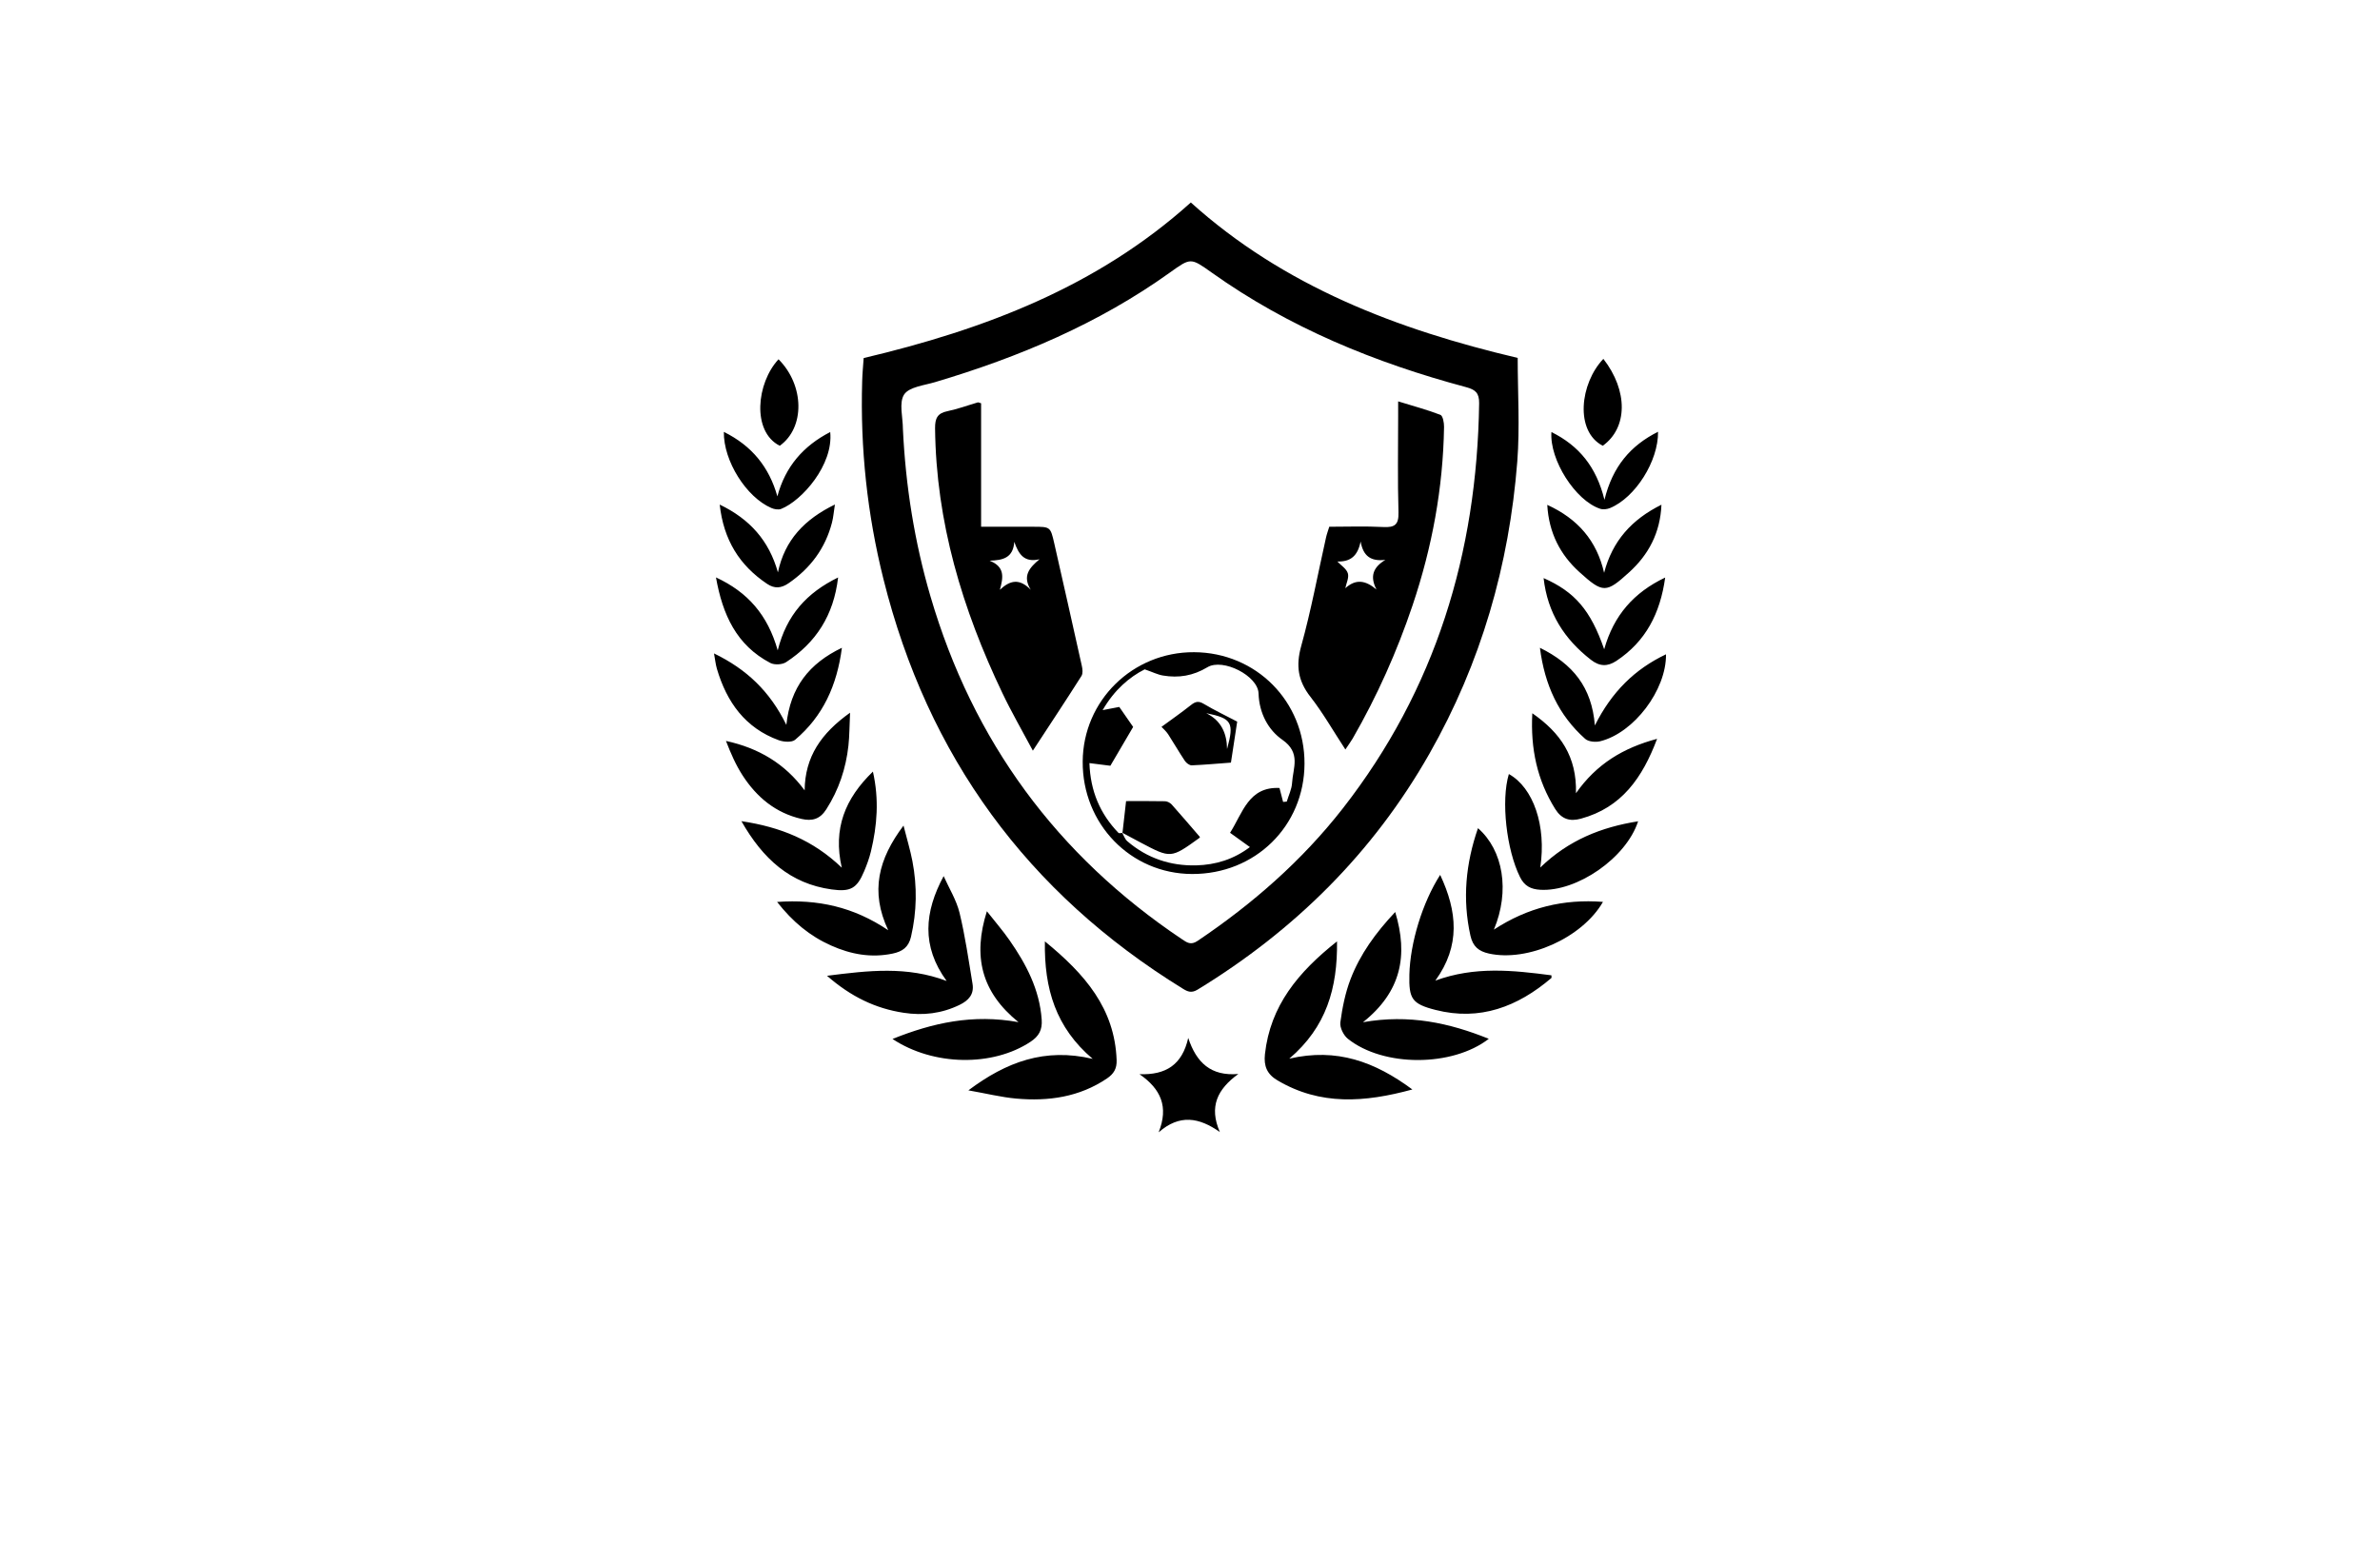 <?xml version="1.0" encoding="utf-8"?>
<!-- Generator: Adobe Illustrator 27.8.1, SVG Export Plug-In . SVG Version: 6.00 Build 0)  -->
<svg version="1.1" xmlns="http://www.w3.org/2000/svg" xmlns:xlink="http://www.w3.org/1999/xlink" x="0px" y="0px"
	 viewBox="0 0 350 230" style="enable-background:new 0 0 350 230;" xml:space="preserve">
<style type="text/css">
	.st0{fill:#0071BC;}
	.st1{fill:#F3FFFF;}
	.st2{fill:#FFEDC5;}
	.st3{fill:#F9F8D2;}
	.st4{fill:#D2FCE5;}
	.st5{fill:#FCEE21;}
	.st6{fill:#D9FCFC;}
	.st7{fill:#D6FCDE;}
	.st8{fill:#005652;}
	.st9{fill:#F6FFE3;}
	.st10{fill:#D9F4F3;}
	.st11{fill:#FFE7D2;}
	.st12{fill:#E1FEFF;}
	.st13{fill:#000037;}
	.st14{fill:#F9F6DC;}
	.st15{fill:#BFF6F7;}
	.st16{fill:#FFFFD9;}
	.st17{fill:#F5FFE6;}
	.st18{fill:#493117;}
	.st19{fill:#FFFDE6;}
	.st20{fill:#FFFCE3;}
	.st21{fill:#FF9D00;}
	.st22{fill:url(#SVGID_1_);}
	.st23{opacity:0.22;fill:url(#SVGID_00000096045347179252439000000006865792764644831412_);}
	.st24{fill:#FFC200;}
	.st25{fill:#778718;}
	.st26{fill:#E0B017;}
	.st27{fill:#664407;}
	.st28{fill:#9E690A;}
	.st29{fill:#7F1105;}
	.st30{fill:#191933;}
	.st31{fill:#FCEBD4;}
	.st32{fill:#E3DFD6;}
	.st33{fill:#FFB000;}
	.st34{fill:#AA210E;}
	.st35{fill:#FFF0A6;}
	.st36{fill:#FFDA00;}
	.st37{fill:#F4F4F4;}
	.st38{fill:#DC5C28;}
	.st39{fill:#FF8440;}
	.st40{fill:#C45224;}
	.st41{fill:#2C4369;}
	.st42{fill:#2A72DB;}
	.st43{fill:#C65500;}
	.st44{fill:#C15746;}
	.st45{fill:#FF8C00;}
	.st46{fill:#FFEA2C;}
	.st47{fill:#F7FF57;}
	.st48{fill:#FFFFFF;}
	.st49{fill:#D64949;}
	.st50{fill:#353535;}
	.st51{fill:#FFC783;}
	.st52{fill:#3F7F91;}
	.st53{fill:#25BDE5;}
	.st54{fill:#8CDD00;}
	.st55{fill:#D1FF88;}
	.st56{fill:#333333;}
	.st57{fill:#FF9000;}
	.st58{fill:#A1A813;}
	.st59{fill:#B3C40E;}
	.st60{fill:#CACE72;}
	.st61{fill:url(#SVGID_00000168075865871203821450000005025035833069770384_);}
	.st62{fill:#93E800;}
	.st63{fill:#3CB7D3;}
	.st64{fill:#FF7631;}
	.st65{fill:#E6873C;}
	.st66{fill:#30657F;}
	.st67{fill:#FF7A40;}
	.st68{fill:#FFAD4A;}
	.st69{fill:#BC8E3B;}
	.st70{fill:#E2E2E2;}
	.st71{fill:#F2B844;}
	.st72{fill:#AF3838;}
	.st73{fill:#17B5C1;}
	.st74{fill:#A88643;}
	.st75{fill-rule:evenodd;clip-rule:evenodd;fill:#DD7928;}
	.st76{fill:#E6E7E8;stroke:#CFCFCF;stroke-width:0.106;}
	.st77{fill-rule:evenodd;clip-rule:evenodd;fill:#204F7A;}
	.st78{fill-rule:evenodd;clip-rule:evenodd;fill:#50A4FF;}
	.st79{fill:#002649;}
	.st80{fill:#00134F;}
	.st81{fill:#665200;}
	.st82{fill:#002349;}
	.st83{fill:#FF914D;}
	.st84{fill:#AC1929;}
	.st85{fill:#004AAD;}
	.st86{fill:#BE1C2D;}
	.st87{fill:#242424;}
	.st88{fill:#F1A75A;}
	.st89{fill-rule:evenodd;clip-rule:evenodd;}
	.st90{fill-rule:evenodd;clip-rule:evenodd;fill:#007177;}
	.st91{fill-rule:evenodd;clip-rule:evenodd;fill:#242424;}
	.st92{fill:#F9951C;}
	.st93{fill:#84123B;}
	.st94{fill:#FFB908;}
	.st95{fill:#393536;}
	.st96{fill:#093F00;}
	.st97{fill:#333300;}
	.st98{fill:#C8D7FF;}
	.st99{fill:#426BD1;}
	.st100{fill:#0036D2;}
	.st101{fill:url(#SVGID_00000028293739650303915700000001378140204397246089_);}
	.st102{fill:url(#SVGID_00000171678903920484219270000011099244647856765084_);}
	.st103{fill:#72C000;}
	.st104{fill:#FFEBD7;}
	.st105{fill:#FF7F00;}
	.st106{fill:#121212;}
	.st107{fill:url(#CUSTOM-group_00000133494452192139315330000012897874150351525821_);}
	.st108{fill:url(#CUSTOM-group_00000094594389678862687440000016122781769378734232_);}
	.st109{fill:#D9E021;}
	.st110{fill:#F9BF28;}
	.st111{fill:#2F5469;}
	.st112{fill:#0F263E;}
	.st113{fill:#FEFEFE;}
	.st114{fill:url(#SVGID_00000125570420749344425340000015058179526429014926_);}
	.st115{fill:url(#SVGID_00000114035357639424090030000015508465989351610790_);}
	.st116{fill:url(#SVGID_00000133507579616982060990000009536775029153040543_);}
	.st117{fill:#603813;}
	.st118{fill:#1B1464;}
	.st119{fill:#20515D;}
	.st120{fill:#005DE5;}
	.st121{fill:#D9F1F4;}
	.st122{fill:url(#SVGID_00000052099172681384887900000015708780327420739222_);}
	.st123{fill:#F5F5F5;stroke:#F5F5F5;stroke-miterlimit:10;}
	.st124{fill:#000003;stroke:#F5F5F5;stroke-width:2;stroke-linecap:round;stroke-linejoin:round;stroke-miterlimit:10;}
	.st125{fill:none;stroke:#F5F5F5;stroke-linecap:round;stroke-linejoin:round;stroke-miterlimit:10;}
	.st126{fill:#72C000;stroke:#72C000;stroke-width:0.5;stroke-linecap:round;stroke-linejoin:round;stroke-miterlimit:10;}
	.st127{fill:#72C000;stroke:#72C000;stroke-linecap:round;stroke-linejoin:round;stroke-miterlimit:10;}
	.st128{fill:#000003;stroke:#72C000;stroke-linecap:round;stroke-linejoin:round;stroke-miterlimit:10;}
	.st129{fill:#72C000;stroke:#72C000;stroke-width:0.25;stroke-miterlimit:10;}
	.st130{fill:#F5B507;}
	.st131{fill:#E39514;}
	.st132{fill:#023A4C;}
	.st133{fill:#4F0000;}
	.st134{fill:url(#SVGID_00000106112703978213056070000006123050266870749887_);}
	.st135{fill:url(#SVGID_00000098930482302432684450000013921328303417670541_);}
	.st136{fill-rule:evenodd;clip-rule:evenodd;fill:#FFCA01;}
	.st137{opacity:0.1;}
	.st138{opacity:0.3;}
	.st139{fill:url(#SVGID_00000165205608498310739900000008707873816318423712_);}
	.st140{fill:none;stroke:#000000;stroke-miterlimit:10;}
	.st141{fill:url(#SVGID_00000098934000885042050290000008917631029586804921_);}
	.st142{fill:url(#SVGID_00000083789436868274272250000001110526293834444168_);}
	.st143{fill:#39B54A;}
	.st144{fill:#1B5AA8;}
	.st145{fill:#123958;}
	.st146{fill:#91CC00;}
</style>
<g id="Layer_1">
</g>
<g id="Layer_12">
</g>
<g id="Layer_13">
</g>
<g id="Layer_14">
</g>
<g id="Layer_15">
</g>
<g id="Layer_11">
</g>
<g id="Layer_8">
</g>
<g id="Layer_10">
</g>
<g id="Layer_9">
</g>
<g id="Layer_2">
</g>
<g id="Layer_3">
</g>
<g id="Layer_4">
</g>
<g id="Layer_5">
</g>
<g id="Layer_6">
</g>
<g id="Layer_7">
	<g>
		<path d="M207.7,160.23c-7.03,1.92-13.54,2.38-19.82-1.33c-1.55-0.91-2.05-2.1-1.86-3.86c0.78-7.12,4.89-12.07,10.6-16.59
			c0.09,6.88-1.57,12.61-7.02,17.25C196.58,154.08,202.19,156.15,207.7,160.23z M160.69,155.73c-7.05-1.66-12.69,0.44-18.28,4.63
			c2.63,0.46,4.82,1.01,7.03,1.21c4.74,0.42,9.28-0.21,13.35-2.96c1.01-0.68,1.46-1.45,1.42-2.69c-0.27-7.59-4.66-12.66-10.55-17.47
			C153.54,145.43,155.27,151.13,160.69,155.73z M198.6,144.03c-0.77,2.01-1.2,4.19-1.49,6.33c-0.1,0.76,0.47,1.91,1.11,2.42
			c5.24,4.18,15.38,4.14,20.72,0c-5.8-2.34-11.72-3.64-18.5-2.44c5.63-4.48,6.67-9.81,4.74-16.21
			C202.31,137.18,200.01,140.34,198.6,144.03z M151.54,153.22c1.24-0.82,1.76-1.75,1.65-3.27c-0.31-4.42-2.28-8.15-4.73-11.67
			c-0.96-1.38-2.06-2.65-3.33-4.26c-2.09,6.61-0.83,11.88,4.65,16.31c-6.74-1.22-12.61,0.1-18.53,2.47
			C137.29,156.8,146,156.89,151.54,153.22z M132.88,148.95c2.86,0.44,5.6,0.12,8.23-1.16c1.34-0.65,2.16-1.56,1.91-3.09
			c-0.58-3.5-1.08-7.02-1.91-10.45c-0.46-1.88-1.54-3.61-2.34-5.4c-2.82,5.26-3.3,10.29,0.44,15.42c-5.85-2.2-11.46-1.54-17.59-0.76
			C125.13,146.58,128.74,148.32,132.88,148.95z M207.26,143.35c-0.08,3.52,0.35,4.29,3.84,5.18c6.53,1.67,12.09-0.47,17.04-4.69
			c0.05-0.04,0.01-0.21,0.01-0.4c-5.64-0.74-11.28-1.35-17.07,0.78c3.72-5.13,3.23-10.17,0.71-15.55
			C209.16,132.78,207.37,138.7,207.26,143.35z M219.69,136.72c2.38-5.69,1.38-11.67-2.34-14.92c-1.8,5.19-2.31,10.42-1.11,15.81
			c0.36,1.61,1.23,2.3,2.72,2.63c5.68,1.26,13.72-2.29,16.77-7.6C229.93,132.2,224.7,133.45,219.69,136.72z M122.22,139.06
			c2.91,1.3,5.9,1.85,9.07,1.18c1.41-0.3,2.32-0.92,2.68-2.46c0.86-3.71,0.92-7.41,0.21-11.12c-0.31-1.63-0.8-3.22-1.31-5.24
			c-3.69,4.91-4.94,9.68-2.25,15.39c-5.09-3.43-10.36-4.59-16.34-4.16C116.58,135.59,119.12,137.68,122.22,139.06z M122.29,130.81
			c2.8,0.39,3.73-0.15,4.79-2.67c0.4-0.95,0.76-1.93,1-2.93c0.91-3.79,1.22-7.61,0.29-11.73c-4.11,3.98-5.89,8.4-4.58,14.13
			c-4.21-4.04-9.01-5.98-14.76-6.84C112.18,126.3,116.19,129.96,122.29,130.81z M221.89,113.84c-1.18,3.94-0.34,11.16,1.64,15.15
			c0.65,1.32,1.6,1.79,2.97,1.87c5.38,0.32,12.64-4.65,14.4-10.07c-5.43,0.86-10.23,2.77-14.39,6.8
			C227.44,121.43,225.48,115.83,221.89,113.84z M106.76,108.97c0.69,1.79,1.44,3.52,2.45,5.08c2.07,3.19,4.84,5.51,8.66,6.39
			c1.57,0.36,2.72,0.04,3.65-1.42c1.84-2.88,2.88-6,3.25-9.36c0.16-1.47,0.15-2.97,0.24-4.84c-4.24,3.02-6.63,6.46-6.68,11.42
			C115.42,112.29,111.54,110.01,106.76,108.97z M228.7,118.97c0.95,1.52,2.17,1.88,3.8,1.43c5.97-1.63,9.03-6,11.19-11.74
			c-5,1.34-8.91,3.7-11.93,8c0.14-5.39-2.28-8.89-6.42-11.76C225.06,110.14,226.06,114.73,228.7,118.97z M105.43,98.37
			c1.44,4.88,4.15,8.7,9.11,10.5c0.72,0.26,1.91,0.34,2.39-0.07c4.1-3.46,6.16-8,6.88-13.53c-4.81,2.31-7.58,5.79-8.17,11.34
			c-2.42-4.94-5.85-8.19-10.64-10.51C105.17,97.03,105.24,97.72,105.43,98.37z M233.11,108.66c0.48,0.43,1.52,0.52,2.2,0.36
			c4.97-1.22,9.76-7.55,9.69-12.79c-4.58,2.18-7.97,5.5-10.46,10.46c-0.45-5.65-3.26-9.04-8.08-11.42
			C227.16,100.77,229.22,105.2,233.11,108.66z M114.37,95.65c-1.48-5.23-4.41-8.56-9.08-10.73c0.97,5.48,3.02,9.98,7.99,12.58
			c0.61,0.32,1.76,0.26,2.33-0.12c4.37-2.86,6.99-6.86,7.64-12.45C118.65,87.18,115.68,90.43,114.37,95.65z M233.95,97.03
			c1.28,1,2.45,1.03,3.75,0.17c4.32-2.86,6.45-6.98,7.18-12.26c-4.63,2.21-7.56,5.55-8.97,10.55c-1.99-5.74-4.3-8.43-8.91-10.47
			C227.58,90.18,230.06,94,233.95,97.03z M105.84,74.21c0.57,5.2,2.91,8.94,6.97,11.66c1.12,0.75,2.09,0.64,3.17-0.1
			c3.21-2.21,5.39-5.13,6.37-8.91c0.21-0.79,0.26-1.61,0.43-2.66c-4.47,2.18-7.37,5.21-8.38,9.98
			C113.1,79.54,110.3,76.36,105.84,74.21z M232.27,84.14c3.46,3.13,3.93,3.11,7.32,0.02c2.82-2.56,4.57-5.78,4.74-9.93
			c-4.38,2.17-7.21,5.33-8.43,10.01c-1.09-4.71-3.84-7.92-8.36-9.99C227.77,78.39,229.47,81.61,232.27,84.14z M235.3,74.82
			c0.43,0.15,1.03,0.08,1.47-0.1c3.72-1.54,7.12-6.91,7.06-11.22c-4.05,2.03-6.69,5.12-7.88,10.01c-1.2-4.89-3.78-7.97-7.8-9.97
			C227.86,67.64,231.67,73.61,235.3,74.82z M113.43,74.71c0.43,0.19,1.05,0.3,1.46,0.13c3.03-1.21,7.69-6.46,7.2-11.3
			c-3.95,2.04-6.6,5.07-7.77,9.46c-1.22-4.32-3.75-7.44-7.87-9.48C106.38,67.79,109.76,73.13,113.43,74.71z M114.67,65.56
			c3.73-2.67,3.64-8.89-0.18-12.72C111.24,56.34,110.53,63.47,114.67,65.56z M235.7,65.56c3.68-2.64,3.74-8.08,0.09-12.78
			C232.35,56.38,231.56,63.41,235.7,65.56z"/>
		<path d="M127.01,52.66c17.71-4.19,34.31-10.46,48.11-22.88c13.68,12.32,30.29,18.67,48.07,22.86c0,5.04,0.33,10.17-0.06,15.24
			c-1.19,15.22-5.33,29.62-12.91,42.95c-8.29,14.59-19.83,26-34.11,34.72c-0.89,0.54-1.45,0.3-2.16-0.14
			c-22.88-14.09-37.53-34.2-44.03-60.24c-2.39-9.55-3.42-19.25-3.13-29.09C126.82,54.94,126.93,53.8,127.01,52.66z M132.78,63.09
			c0.4,8.37,1.7,16.6,4.06,24.64c6.24,21.27,18.57,38.08,36.99,50.41c0.72,0.48,1.29,0.91,2.28,0.24
			c8.08-5.44,15.34-11.78,21.35-19.47c13.66-17.5,19.74-37.57,20.06-59.58c0.02-1.53-0.53-2.02-1.91-2.39
			c-13.38-3.58-26.05-8.76-37.4-16.84c-3.12-2.22-3.1-2.21-6.16-0.02c-10.51,7.53-22.23,12.46-34.54,16.12
			c-1.6,0.48-3.81,0.7-4.55,1.82C132.17,59.24,132.78,61.37,132.78,63.09z"/>
		<path d="M170.39,166.53c1.49-3.74,0.35-6.36-2.82-8.55c3.9,0.15,6.29-1.4,7.17-5.33c1.2,3.62,3.31,5.65,7.37,5.3
			c-3.08,2.23-4.35,4.81-2.72,8.54C176.32,164.33,173.47,163.84,170.39,166.53z"/>
		<path d="M144.28,59.31c0,5.92,0,11.89,0,18.16c2.65,0,5.16,0,7.66,0c2.52,0,2.54,0,3.1,2.45c1.36,6,2.72,11.99,4.05,18
			c0.11,0.48,0.18,1.12-0.05,1.49c-2.27,3.58-4.61,7.11-7.15,10.99c-1.61-3.02-3.16-5.69-4.48-8.47
			c-5.89-12.32-9.76-25.16-9.9-38.96c-0.01-1.44,0.34-2.2,1.83-2.5c1.51-0.31,2.98-0.86,4.46-1.29
			C143.89,59.16,144.01,59.24,144.28,59.31z M151.58,86.74c-1.27-2.06-0.18-3.25,1.29-4.49c-2.25,0.53-3.07-0.73-3.71-2.56
			c-0.17,2.35-1.64,2.71-3.63,2.77c2.29,0.91,2.01,2.47,1.51,4.28C148.55,85.33,149.92,85.03,151.58,86.74z M197.85,110.23
			c-1.79-2.73-3.29-5.38-5.14-7.75c-1.83-2.34-2.16-4.57-1.36-7.45c1.46-5.25,2.45-10.63,3.65-15.96c0.11-0.5,0.29-0.98,0.48-1.6
			c2.66,0,5.3-0.1,7.93,0.04c1.69,0.09,2.3-0.33,2.25-2.16c-0.14-4.71-0.05-9.44-0.05-14.15c0-0.62,0-1.25,0-2.17
			c2.23,0.69,4.26,1.23,6.21,1.98c0.37,0.14,0.55,1.17,0.54,1.78c-0.14,8.98-1.76,17.7-4.62,26.21c-2.3,6.83-5.22,13.37-8.82,19.62
			C198.64,109.09,198.31,109.54,197.85,110.23z M196.67,82.58c0.54,0.57,1.33,1.06,1.54,1.73c0.2,0.64-0.22,1.46-0.37,2.2
			c1.56-1.41,2.99-1.16,4.58,0.19c-1-1.95-0.49-3.26,1.31-4.36c-2.14,0.26-3.26-0.55-3.64-2.7
			C199.67,81.77,198.6,82.64,196.67,82.58z"/>
		<path d="M175.61,95.92c9.13,0.05,16.26,7.25,16.23,16.39c-0.03,9.18-7.26,16.28-16.56,16.23c-9.02-0.04-16.12-7.37-16.06-16.55
			C159.28,103.03,166.58,95.87,175.61,95.92z M165.05,122.5l-0.04-0.05c0.25,0.42,0.41,0.95,0.76,1.26
			c2.92,2.51,6.36,3.66,10.17,3.56c2.82-0.08,5.46-0.87,7.87-2.69c-1.1-0.79-2.02-1.45-2.92-2.1c1.87-2.94,2.73-6.81,7.27-6.59
			c0.16,0.62,0.35,1.34,0.53,2.05c0.18-0.02,0.36-0.03,0.54-0.05c0.27-0.91,0.73-1.82,0.78-2.74c0.13-2.21,1.35-4.42-1.44-6.36
			c-2.03-1.41-3.4-3.87-3.49-6.81c-0.08-2.59-5.24-5.22-7.52-3.85c-2.11,1.27-4.23,1.61-6.54,1.22c-0.78-0.13-1.52-0.51-2.68-0.91
			c-2.24,1.13-4.46,3.01-6.19,6c1.04-0.2,1.69-0.32,2.45-0.47c0.65,0.94,1.36,1.96,2.04,2.94c-1.17,1.99-2.27,3.87-3.35,5.71
			c-1.03-0.13-1.97-0.25-3.08-0.39c0.14,4.13,1.57,7.46,4.27,10.26C164.57,122.59,164.85,122.5,165.05,122.5z M181.94,106.13
			c-0.31,2.04-0.6,3.96-0.92,6.03c-1.93,0.14-3.85,0.32-5.77,0.4c-0.33,0.01-0.79-0.34-1-0.65c-0.86-1.29-1.63-2.63-2.47-3.93
			c-0.29-0.44-0.71-0.8-0.97-1.08c1.31-0.97,2.85-2.03,4.31-3.19c0.65-0.52,1.12-0.67,1.91-0.19
			C178.6,104.46,180.27,105.25,181.94,106.13z M180.45,110.16c1.07-3.9,0.71-4.51-3.06-5.27
			C179.59,105.98,180.42,107.84,180.45,110.16z M165.02,122.46c0.91,0.49,1.82,0.98,2.73,1.46c4.43,2.34,4.43,2.34,8.6-0.66
			c0.04-0.03,0.06-0.08,0.12-0.15c-1.38-1.6-2.75-3.21-4.16-4.79c-0.23-0.25-0.64-0.47-0.97-0.48c-1.93-0.04-3.85-0.02-5.74-0.02
			c-0.2,1.74-0.37,3.21-0.53,4.68C165.05,122.5,165.01,122.46,165.02,122.46z"/>
	</g>
</g>
</svg>
